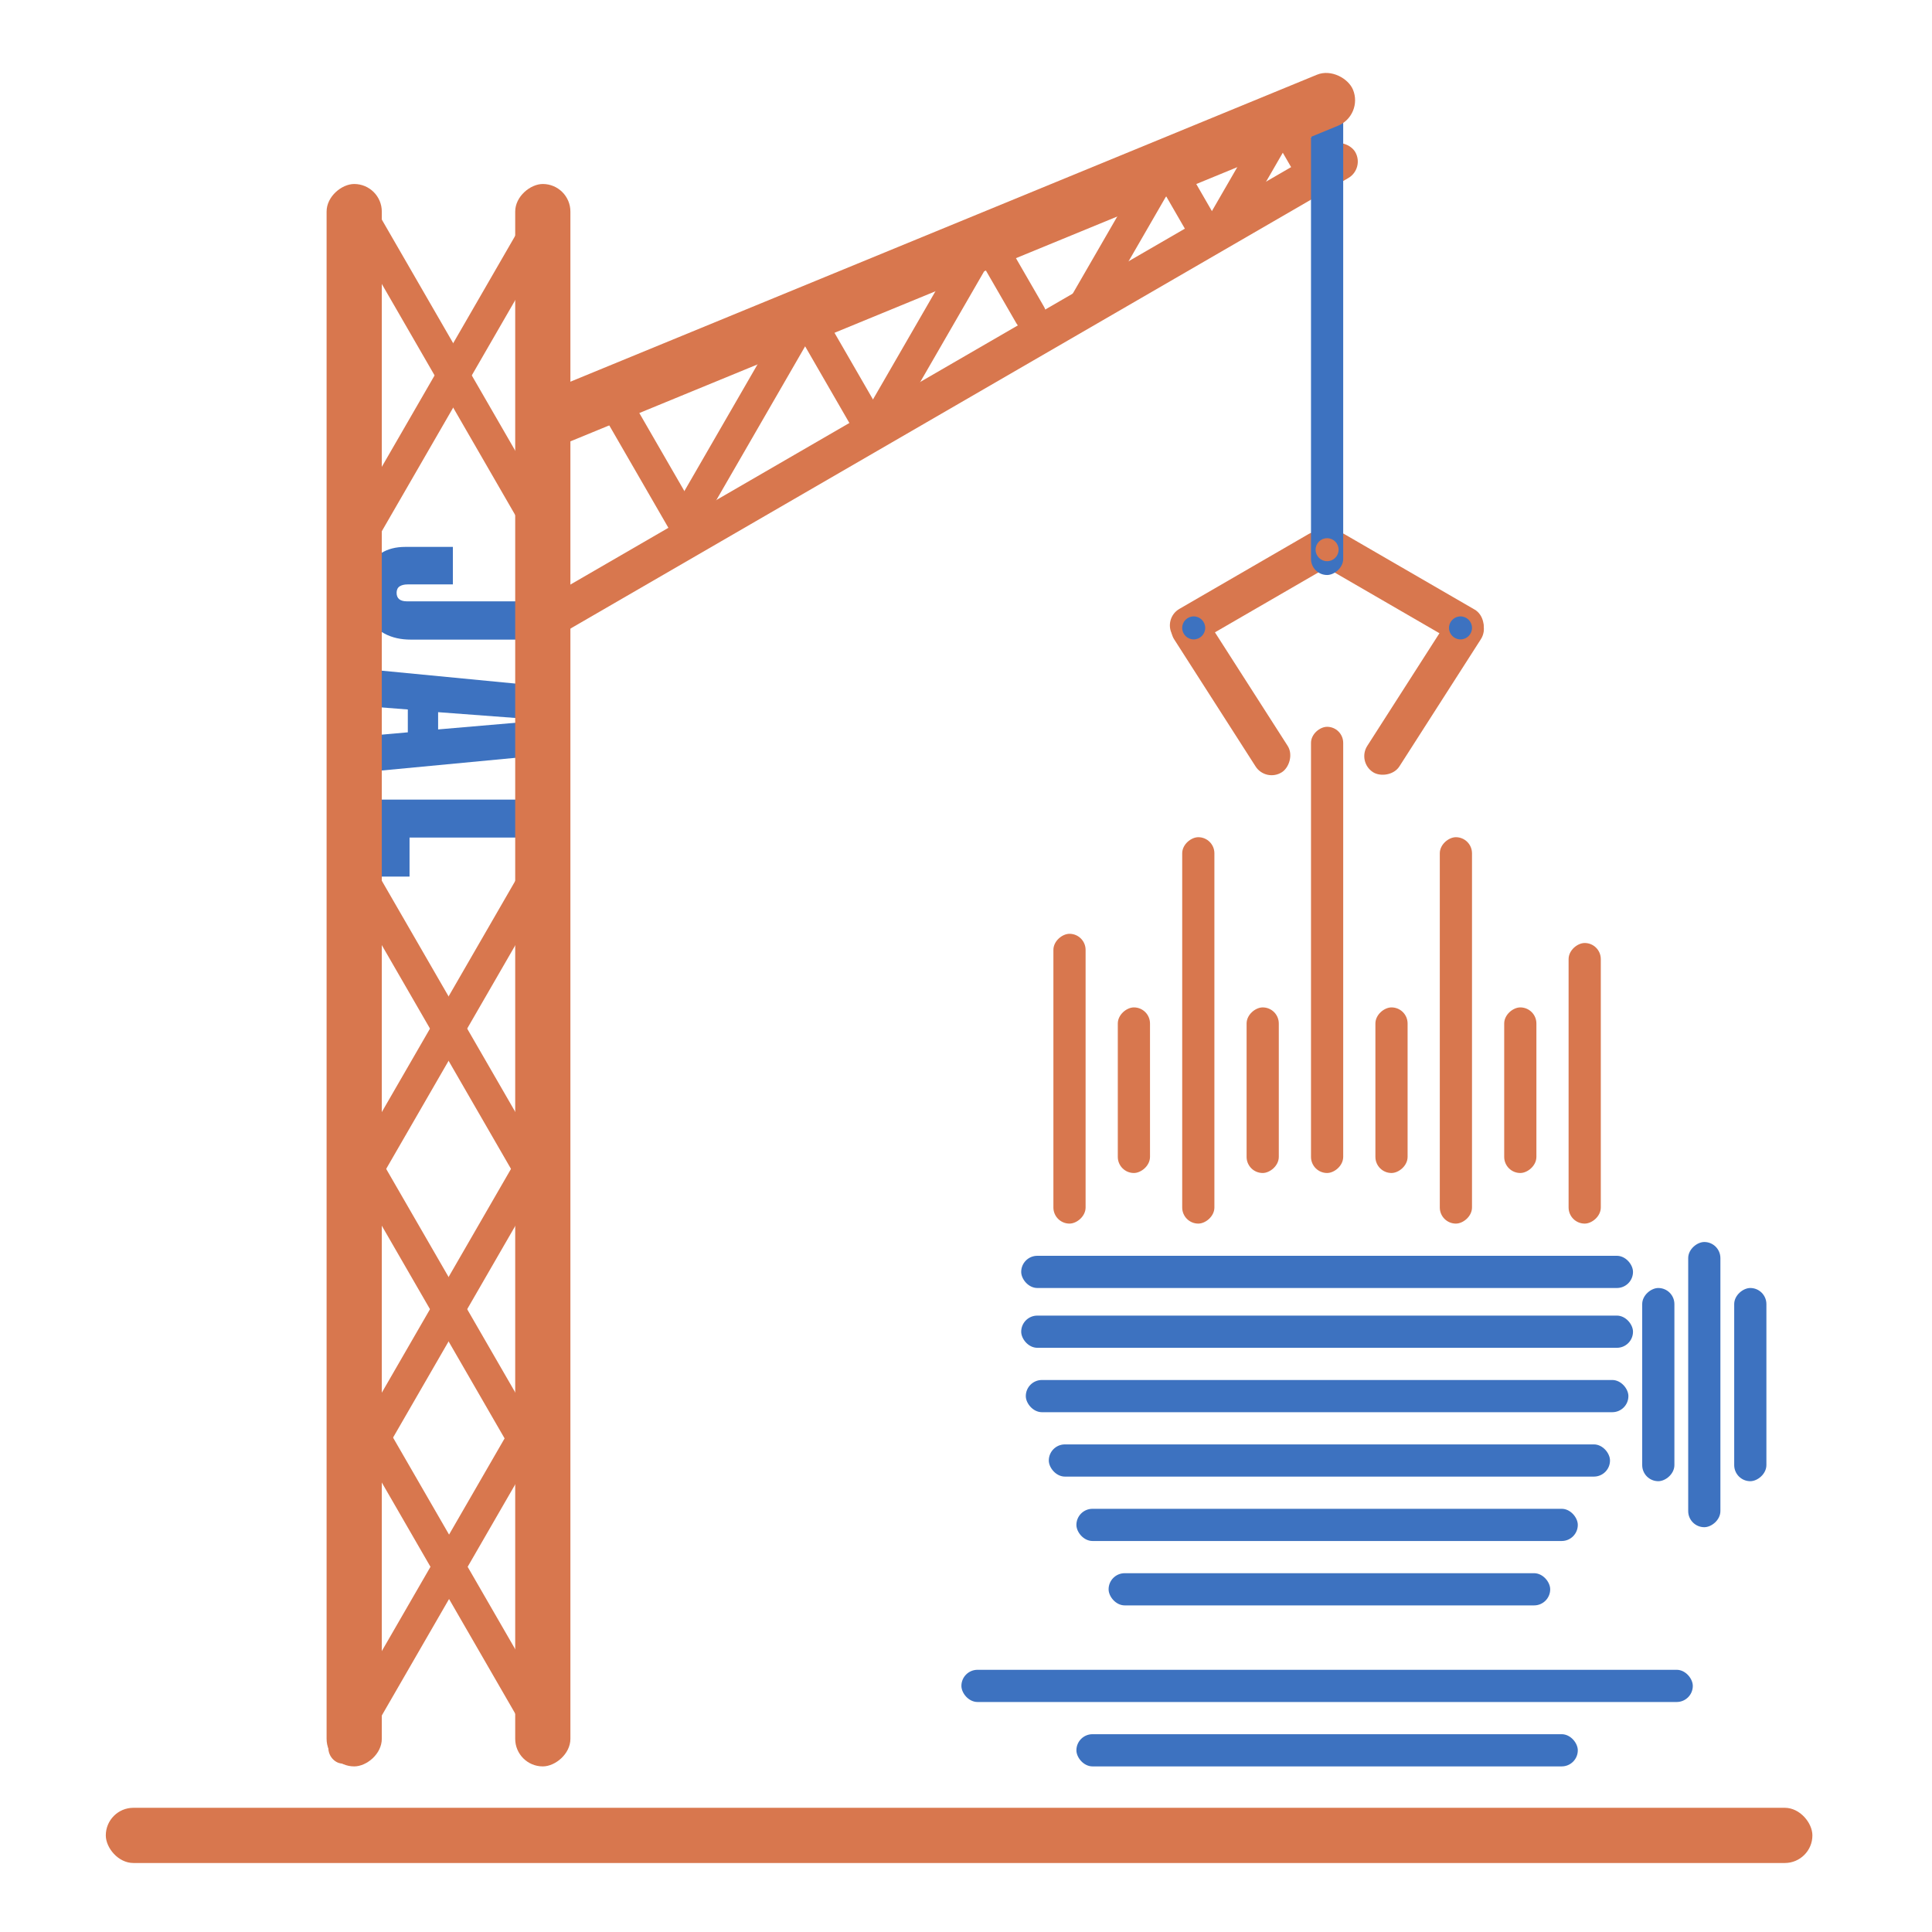 <svg width="420" height="420" viewBox="0 0 420 420" fill="none" xmlns="http://www.w3.org/2000/svg">
<rect x="284.269" y="42.555" width="18.538" height="7" rx="3.5" transform="rotate(-120 284.269 42.555)" fill="#D8774E"/>
<path d="M82 173.828H123.25V182.078H89.031V190.562H82V173.828Z" fill="#3D72C0"/>
<path d="M82 145.703L123.25 149.688V163.68L82 167.594V159.789L88.656 159.203V154.234L82 153.719V145.703ZM95.242 154.82V158.57L116.219 156.766V156.391L95.242 154.82Z" fill="#3D72C0"/>
<path d="M78.625 128.969C78.625 127.109 78.984 125.414 79.703 123.883C80.422 122.352 81.484 121.133 82.891 120.227C84.312 119.336 86.055 118.891 88.117 118.891H98.453V127.047H88.609C87.891 127.047 87.312 127.188 86.875 127.469C86.438 127.766 86.219 128.234 86.219 128.875C86.219 130.109 86.977 130.727 88.492 130.727H120.25V139.047H89.312C87.125 139.047 85.227 138.617 83.617 137.758C82.023 136.898 80.789 135.711 79.914 134.195C79.055 132.68 78.625 130.938 78.625 128.969Z" fill="#3D72C0"/>
<rect x="71" y="384" width="344" height="12" rx="6" transform="rotate(-90 71 384)" fill="#D8774E"/>
<rect x="112" y="384" width="344" height="12" rx="6" transform="rotate(-90 112 384)" fill="#D8774E"/>
<rect x="23" y="393" width="371" height="12" rx="6" fill="#D8774E"/>
<rect x="118.088" y="383.059" width="94.176" height="7" rx="3.5" transform="rotate(-120 118.088 383.059)" fill="#D8774E"/>
<rect x="123.253" y="303.214" width="94.176" height="7" rx="3.5" transform="rotate(120 123.253 303.214)" fill="#D8774E"/>
<rect x="117.986" y="327.059" width="94.176" height="7" rx="3.5" transform="rotate(-120 117.986 327.059)" fill="#D8774E"/>
<rect x="123.15" y="247.214" width="94.176" height="7" rx="3.5" transform="rotate(120 123.15 247.214)" fill="#D8774E"/>
<rect x="117.986" y="266.059" width="94.176" height="7" rx="3.5" transform="rotate(-120 117.986 266.059)" fill="#D8774E"/>
<rect x="123.15" y="186.214" width="94.176" height="7" rx="3.5" transform="rotate(120 123.15 186.214)" fill="#D8774E"/>
<rect x="118.986" y="124.059" width="94.176" height="7" rx="3.5" transform="rotate(-120 118.986 124.059)" fill="#D8774E"/>
<rect x="148.957" y="121.067" width="39.914" height="7" rx="3.5" transform="rotate(-120 148.957 121.067)" fill="#D8774E"/>
<rect x="178.995" y="68.417" width="53.867" height="7" rx="3.5" transform="rotate(120 178.995 68.417)" fill="#D8774E"/>
<rect x="186.509" y="95.178" width="33.018" height="7" rx="3.5" transform="rotate(-120 186.509 95.178)" fill="#D8774E"/>
<rect x="219.995" y="48.5" width="53.867" height="7" rx="3.5" transform="rotate(120 219.995 48.5)" fill="#D8774E"/>
<rect x="222.677" y="73.272" width="27.354" height="7" rx="3.5" transform="rotate(-120 222.677 73.272)" fill="#D8774E"/>
<rect x="257.354" y="36.003" width="40.584" height="7" rx="3.5" transform="rotate(120 257.354 36.003)" fill="#D8774E"/>
<rect x="281.963" y="27.839" width="29.801" height="7" rx="3.5" transform="rotate(120 281.963 27.839)" fill="#D8774E"/>
<rect x="124.15" y="44.214" width="94.176" height="7" rx="3.5" transform="rotate(120 124.15 44.214)" fill="#D8774E"/>
<rect x="296.691" y="36.63" width="204.014" height="8.285" rx="4.143" transform="rotate(149.92 296.691 36.63)" fill="#D8774E"/>
<rect x="292.252" y="121.169" width="40.789" height="8.285" rx="4.143" transform="rotate(149.92 292.252 121.169)" fill="#D8774E"/>
<rect x="320.015" y="141.767" width="41.132" height="8.285" rx="4.143" transform="rotate(-149.92 320.015 141.767)" fill="#D8774E"/>
<rect x="295" y="165.635" width="41.132" height="8.285" rx="4.143" transform="rotate(-57.356 295 165.635)" fill="#D8774E"/>
<rect x="259.977" y="131" width="41.132" height="8.285" rx="4.143" transform="rotate(57.36 259.977 131)" fill="#D8774E"/>
<rect x="285" y="125" width="105" height="7" rx="3.5" transform="rotate(-90 285 125)" fill="#3D72C0"/>
<rect x="259.269" y="52.638" width="18.538" height="7" rx="3.5" transform="rotate(-120 259.269 52.638)" fill="#D8774E"/>
<rect x="114" y="87.086" width="192.297" height="12" rx="6" transform="rotate(-22.351 114 87.086)" fill="#D8774E"/>
<rect x="234" y="328" width="109" height="7" rx="3.5" fill="#3D72C0"/>
<rect x="234" y="377" width="109" height="7" rx="3.5" fill="#3D72C0"/>
<rect x="241" y="342" width="96" height="7" rx="3.5" fill="#3D72C0"/>
<rect x="228" y="314" width="122" height="7" rx="3.5" fill="#3D72C0"/>
<rect x="223" y="300" width="131" height="7" rx="3.5" fill="#3D72C0"/>
<rect x="222" y="286" width="133" height="7" rx="3.5" fill="#3D72C0"/>
<rect x="222" y="273" width="133" height="7" rx="3.5" fill="#3D72C0"/>
<rect x="209" y="363" width="159" height="7" rx="3.5" fill="#3D72C0"/>
<rect x="243" y="255" width="36" height="7" rx="3.5" transform="rotate(-90 243 255)" fill="#D8774E"/>
<rect x="271" y="255" width="36" height="7" rx="3.5" transform="rotate(-90 271 255)" fill="#D8774E"/>
<rect x="299" y="255" width="36" height="7" rx="3.5" transform="rotate(-90 299 255)" fill="#D8774E"/>
<rect x="327" y="255" width="36" height="7" rx="3.5" transform="rotate(-90 327 255)" fill="#D8774E"/>
<rect x="285" y="255" width="97" height="7" rx="3.5" transform="rotate(-90 285 255)" fill="#D8774E"/>
<rect x="229" y="266" width="63" height="7" rx="3.5" transform="rotate(-90 229 266)" fill="#D8774E"/>
<rect x="341" y="266" width="61" height="7" rx="3.5" transform="rotate(-90 341 266)" fill="#D8774E"/>
<rect x="257" y="266" width="84" height="7" rx="3.5" transform="rotate(-90 257 266)" fill="#D8774E"/>
<rect x="313" y="266" width="84" height="7" rx="3.5" transform="rotate(-90 313 266)" fill="#D8774E"/>
<rect x="357" y="322" width="42" height="7" rx="3.5" transform="rotate(-90 357 322)" fill="#3D72C0"/>
<rect x="367" y="332" width="62" height="7" rx="3.5" transform="rotate(-90 367 332)" fill="#3D72C0"/>
<rect x="377" y="322" width="42" height="7" rx="3.5" transform="rotate(-90 377 322)" fill="#3D72C0"/>
<circle cx="288.5" cy="119.5" r="2.5" fill="#D8774E"/>
<circle cx="317.5" cy="136.5" r="2.5" fill="#3D72C0"/>
<circle cx="259.5" cy="136.5" r="2.5" fill="#3D72C0"/>
</svg>
